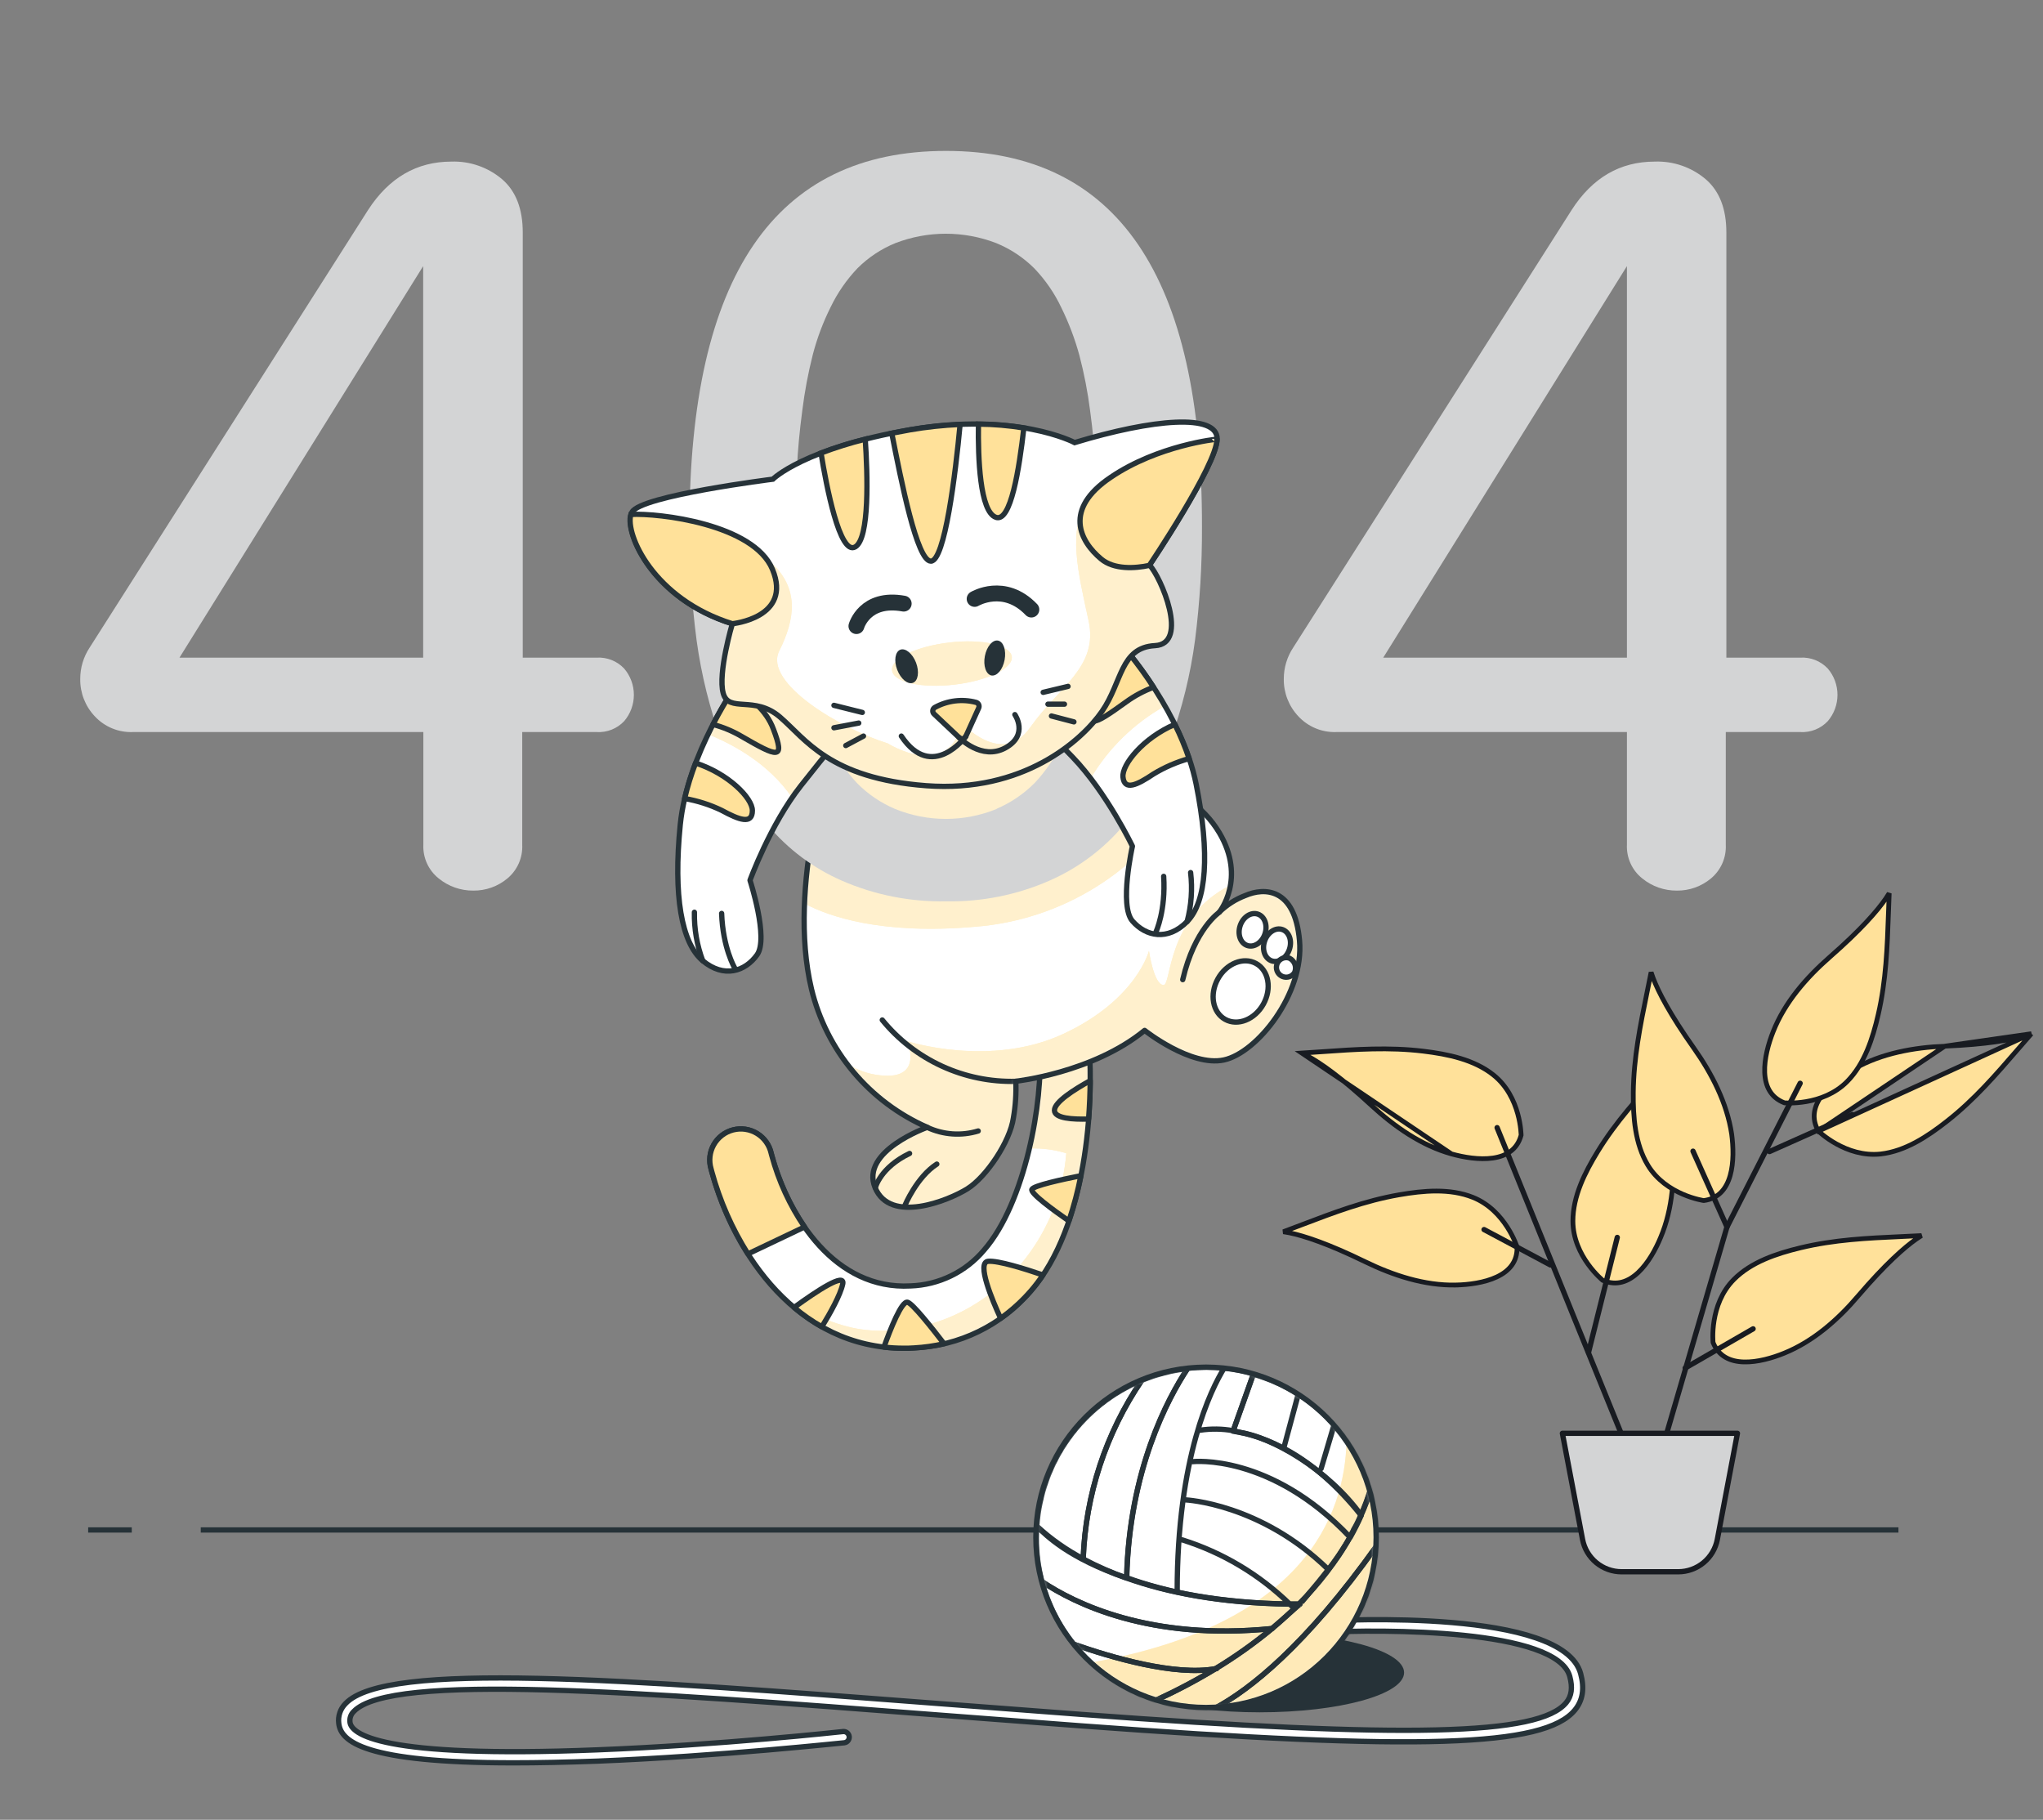 <svg width="430" height="383" viewBox="0 0 430 383" fill="none" xmlns="http://www.w3.org/2000/svg">
<rect x="0" y="0" width="430" height="383" fill="#808080" stroke="none"/>
<path d="M27.736 322.001H18.556" stroke="#263238" stroke-width="1.113" stroke-miterlimit="10"/>
<path d="M399.576 322.001H42.256" stroke="#263238" stroke-width="1.113" stroke-miterlimit="10"/>
<path d="M265.135 360.381C281.919 360.381 295.525 356.638 295.525 352.021C295.525 347.404 281.919 343.661 265.135 343.661C248.351 343.661 234.745 347.404 234.745 352.021C234.745 356.638 248.351 360.381 265.135 360.381Z" fill="#263238"/>
<path d="M108.065 371.012C76.435 371.012 71.765 366.442 71.305 362.752C71.201 361.983 71.277 361.201 71.526 360.467C71.776 359.733 72.194 359.067 72.745 358.522C81.265 349.582 130.365 353.362 198.305 358.592C207.785 359.322 217.585 360.072 227.635 360.822C296.285 365.922 323.925 365.262 329.635 358.362C330.795 356.952 331.035 355.192 330.395 352.812C327.675 342.862 291.315 342.812 277.545 343.592C277.23 343.608 276.921 343.5 276.686 343.29C276.45 343.081 276.306 342.787 276.285 342.472C276.276 342.316 276.297 342.16 276.349 342.012C276.4 341.865 276.48 341.729 276.584 341.613C276.689 341.497 276.815 341.402 276.956 341.335C277.097 341.268 277.249 341.229 277.405 341.222C282.675 340.912 328.975 338.582 332.685 352.222C333.535 355.362 333.145 357.872 331.465 359.912C325.055 367.692 298.815 368.522 227.465 363.222C217.405 362.472 207.605 361.722 198.125 360.992C133.365 355.992 82.205 352.062 74.465 360.192C74.159 360.482 73.927 360.841 73.788 361.24C73.649 361.638 73.607 362.064 73.665 362.482C73.955 364.842 79.665 370.122 125.665 368.282C151.395 367.282 177.245 364.452 177.505 364.422C177.806 364.41 178.101 364.512 178.329 364.709C178.558 364.905 178.703 365.181 178.736 365.48C178.769 365.78 178.687 366.081 178.507 366.322C178.327 366.564 178.062 366.728 177.765 366.782C177.505 366.782 151.575 369.622 125.765 370.652C119.125 370.892 113.245 371.012 108.065 371.012Z" fill="white" stroke="#263238" stroke-width="1.113" stroke-miterlimit="10"/>
<path d="M253.835 359.361C273.613 359.361 289.645 343.329 289.645 323.551C289.645 303.774 273.613 287.741 253.835 287.741C234.058 287.741 218.025 303.774 218.025 323.551C218.025 343.329 234.058 359.361 253.835 359.361Z" fill="white"/>
<mask id="mask0_9048_114811" style="mask-type:luminance" maskUnits="userSpaceOnUse" x="218" y="287" width="72" height="73">
<path d="M253.835 359.361C273.613 359.361 289.645 343.329 289.645 323.551C289.645 303.774 273.613 287.741 253.835 287.741C234.058 287.741 218.025 303.774 218.025 323.551C218.025 343.329 234.058 359.361 253.835 359.361Z" fill="white"/>
</mask>
<g mask="url(#mask0_9048_114811)">
<path d="M253.835 359.361C260.352 359.366 266.746 357.591 272.328 354.229C277.911 350.867 282.47 346.044 285.513 340.282C288.557 334.52 289.97 328.036 289.6 321.53C289.231 315.023 287.092 308.742 283.415 303.361C283.025 318.961 274.415 341.991 229.635 349.911C236.227 355.991 244.867 359.365 253.835 359.361Z" fill="#FFE19A"/>
<path opacity="0.3" d="M253.835 359.361C260.352 359.366 266.746 357.591 272.328 354.229C277.911 350.867 282.47 346.044 285.513 340.282C288.557 334.52 289.97 328.036 289.6 321.53C289.231 315.023 287.092 308.742 283.415 303.361C283.025 318.961 274.415 341.991 229.635 349.911C236.227 355.991 244.867 359.365 253.835 359.361Z" fill="white"/>
<path d="M271.455 337.591C265.069 331.379 257.315 326.751 248.815 324.081M271.455 337.591H273.355C277.57 333.413 281.2 328.683 284.145 323.531C267.375 305.811 251.065 307.621 251.065 307.621C251.065 307.621 267.425 305.811 284.195 323.551C285.115 321.901 285.885 320.351 286.515 318.921C279.535 309.141 267.515 302.471 261.065 301.471L259.565 301.111M271.455 337.591C256.725 337.381 245.525 335.101 237.155 332.051C237.695 309.431 245.765 294.361 249.985 287.981C251.33 287.825 252.682 287.745 254.035 287.741C255.265 287.741 256.465 287.811 257.665 287.921M259.565 301.111C257.254 300.691 254.888 300.657 252.565 301.011M259.565 301.111L263.835 289.111C261.817 288.534 259.753 288.136 257.665 287.921M257.665 287.921C254.895 292.391 247.765 306.671 247.765 335.001M279.545 330.301C265.285 316.401 249.545 315.671 249.545 315.671" stroke="#263238" stroke-width="1.113" stroke-linecap="round" stroke-linejoin="round"/>
<path d="M237.115 332.111C237.655 309.491 245.725 294.421 249.945 288.041C246.643 288.411 243.409 289.239 240.335 290.501C232.756 301.62 228.475 314.654 227.985 328.101C230.922 329.669 233.974 331.009 237.115 332.111Z" stroke="#263238" stroke-width="1.113" stroke-linecap="round" stroke-linejoin="round"/>
<path d="M240.335 290.472C234.151 293.021 228.803 297.249 224.894 302.677C220.985 308.105 218.672 314.518 218.215 321.192C221.159 323.899 224.444 326.212 227.985 328.072C228.475 314.625 232.756 301.59 240.335 290.472Z" stroke="#263238" stroke-width="1.113" stroke-linecap="round" stroke-linejoin="round"/>
<path d="M286.465 318.922C287.245 317.2 287.913 315.429 288.465 313.622C286.97 308.521 284.365 303.815 280.835 299.842L278.065 309.082L280.785 299.842C278.577 297.364 276.036 295.203 273.235 293.422L270.185 304.832L273.255 293.472C270.327 291.599 267.14 290.167 263.795 289.222L259.525 301.222C266.065 302.162 276.175 306.012 286.465 318.922Z" stroke="#263238" stroke-width="1.113" stroke-linecap="round" stroke-linejoin="round"/>
<path d="M255.815 351.201C259.981 348.681 263.955 345.857 267.705 342.751C269.755 341.031 273.515 337.621 273.635 337.621C273.515 337.621 280.695 329.521 283.075 325.291C283.075 325.351 284.135 323.611 284.075 323.551C284.015 323.491 284.935 322.041 284.875 321.981C285.458 321.001 285.966 319.978 286.395 318.921C287.174 317.199 287.842 315.429 288.395 313.621C289.35 316.889 289.835 320.276 289.835 323.681C289.835 324.241 289.835 324.721 289.835 325.241C274.715 346.471 263.065 355.571 255.735 359.561C255.145 359.561 254.545 359.561 253.935 359.561C250.268 359.562 246.623 359.002 243.125 357.901C247.481 355.914 251.718 353.677 255.815 351.201ZM255.815 351.201H256.075" stroke="#263238" stroke-width="1.113" stroke-linecap="round" stroke-linejoin="round"/>
<path d="M289.835 325.241C274.715 346.471 263.065 355.571 255.795 359.471C264.71 359.022 273.138 355.266 279.432 348.937C285.727 342.607 289.436 334.159 289.835 325.241Z" stroke="#263238" stroke-width="1.113" stroke-linecap="round" stroke-linejoin="round"/>
<path d="M225.955 346.041C230.392 351.619 236.391 355.748 243.185 357.901C247.541 355.914 251.778 353.677 255.875 351.201C247.335 352.781 233.975 348.861 225.955 346.041Z" stroke="#263238" stroke-width="1.113" stroke-linecap="round" stroke-linejoin="round"/>
<path d="M255.876 351.201C260.042 348.682 264.016 345.857 267.766 342.751C241.976 345.391 226.066 337.401 219.306 332.861C220.581 337.669 222.846 342.158 225.956 346.041C233.976 348.861 247.336 352.781 255.876 351.201Z" stroke="#263238" stroke-width="1.113" stroke-linecap="round" stroke-linejoin="round"/>
<path d="M271.455 337.611H273.355C271.665 339.311 269.815 341.031 267.765 342.751C241.975 345.391 226.065 337.401 219.305 332.881C218.516 329.885 218.116 326.8 218.115 323.701C218.115 322.871 218.155 322.061 218.215 321.241C220.395 323.291 224.825 327.871 237.115 332.131C245.525 335.121 256.725 337.401 271.455 337.611ZM271.455 337.611C271.595 337.741 271.735 337.871 271.865 338.011" stroke="#263238" stroke-width="1.113" stroke-linecap="round" stroke-linejoin="round"/>
</g>
<path d="M253.835 359.361C273.613 359.361 289.645 343.329 289.645 323.551C289.645 303.774 273.613 287.741 253.835 287.741C234.058 287.741 218.025 303.774 218.025 323.551C218.025 343.329 234.058 359.361 253.835 359.361Z" stroke="#263238" stroke-width="1.113" stroke-linecap="round" stroke-linejoin="round"/>
<path d="M271.416 259.466C270.932 259.366 270.499 259.291 270.111 259.235C271.435 258.743 272.745 258.244 274.047 257.748C280.743 255.199 287.251 252.722 294.471 251.463C299.613 250.575 305.16 250.061 310.02 252.005C313.459 253.382 315.784 255.993 317.257 258.288C317.992 259.433 318.509 260.491 318.842 261.262C319.009 261.647 319.129 261.96 319.207 262.174C319.245 262.281 319.274 262.364 319.292 262.419C319.294 262.426 319.297 262.432 319.298 262.438C319.347 264.033 318.914 265.297 318.174 266.31C317.417 267.345 316.319 268.146 315.018 268.755C312.409 269.979 309.083 270.391 306.425 270.451L306.436 270.951L306.425 270.451C299.837 270.598 293.219 268.414 287.394 265.581C279.418 261.691 274.429 260.09 271.416 259.466Z" fill="#FFE19A" stroke="#181B21"/>
<path d="M273.998 221.634C274.354 221.8 274.748 221.998 275.183 222.234C277.889 223.703 282.203 226.677 288.715 232.704C293.477 237.097 299.188 241.099 305.51 242.859L273.998 221.634ZM273.998 221.634C275.423 221.545 276.835 221.446 278.238 221.347C285.387 220.844 292.324 220.356 299.596 221.237C304.786 221.866 310.282 223.006 314.344 226.251L314.344 226.252C317.232 228.558 318.69 231.728 319.424 234.352C319.791 235.661 319.974 236.824 320.065 237.659C320.111 238.076 320.133 238.41 320.145 238.638C320.15 238.752 320.153 238.84 320.155 238.898C320.155 238.905 320.155 238.912 320.155 238.919C319.738 240.46 318.956 241.545 317.953 242.3C316.929 243.072 315.647 243.519 314.226 243.726C311.375 244.141 308.074 243.572 305.51 242.859L273.998 221.634Z" fill="#FFE19A" stroke="#181B21"/>
<path d="M336.282 242.342L336.282 242.342C340.109 236.09 344.805 230.958 349.647 225.666C350.593 224.632 351.545 223.592 352.497 222.536C352.406 222.916 352.316 223.345 352.231 223.831C351.699 226.862 351.345 232.09 352.017 240.939L352.017 240.939C352.514 247.399 352.092 254.359 349.525 260.426L349.524 260.43C348.51 262.883 346.913 265.825 344.814 267.802C343.769 268.787 342.618 269.514 341.371 269.837C340.15 270.154 338.806 270.092 337.329 269.46C337.325 269.456 337.32 269.452 337.315 269.448C337.27 269.411 337.204 269.354 337.119 269.278C336.948 269.126 336.701 268.9 336.405 268.603C335.811 268.009 335.018 267.138 334.224 266.033C332.634 263.818 331.065 260.693 331.056 256.99C331.056 251.789 333.558 246.782 336.282 242.342Z" fill="#FFE19A" stroke="#181B21"/>
<path d="M364.921 269.293L364.921 269.293C368.575 265.609 373.903 263.834 378.963 262.617L378.963 262.617C386.08 260.901 393.022 260.583 400.174 260.255C401.583 260.191 403 260.126 404.428 260.05C404.096 260.254 403.73 260.494 403.328 260.777C400.812 262.546 396.872 265.997 391.096 272.735L391.095 272.737C386.883 277.704 381.675 282.289 375.567 284.778L375.566 284.778C373.117 285.782 369.911 286.728 367.029 286.643C365.594 286.601 364.265 286.304 363.153 285.655C362.065 285.02 361.157 284.033 360.557 282.551C360.556 282.545 360.556 282.539 360.555 282.533C360.55 282.475 360.543 282.388 360.536 282.274C360.522 282.046 360.508 281.712 360.507 281.292C360.505 280.453 360.558 279.276 360.777 277.933C361.215 275.242 362.31 271.922 364.921 269.293Z" fill="#FFE19A" stroke="#181B21"/>
<path d="M346.814 245.203L346.814 245.202C344.131 240.751 343.716 235.156 343.766 229.945C343.841 222.632 345.236 215.818 346.672 208.8C346.955 207.419 347.239 206.031 347.515 204.629C347.632 205.002 347.775 205.416 347.951 205.875C349.051 208.749 351.433 213.414 356.557 220.659C360.292 225.954 363.486 232.139 364.47 238.671C364.822 241.31 364.941 244.657 364.15 247.429C363.755 248.811 363.141 250.024 362.241 250.938C361.36 251.833 360.182 252.465 358.601 252.675C358.595 252.675 358.588 252.674 358.581 252.672C358.524 252.663 358.438 252.649 358.325 252.627C358.101 252.585 357.773 252.518 357.366 252.416C356.551 252.212 355.423 251.873 354.174 251.333C351.671 250.25 348.721 248.376 346.814 245.203Z" fill="#FFE19A" stroke="#181B21"/>
<path d="M427.557 217.561C427.19 217.696 426.774 217.835 426.302 217.976C423.355 218.855 418.205 219.814 409.336 220.18L427.557 217.561ZM427.557 217.561C426.604 218.647 425.666 219.732 424.734 220.811C420.062 226.219 415.523 231.472 409.786 235.977L410.095 236.37L409.786 235.977C405.694 239.191 401.01 242.28 395.85 242.873C392.17 243.278 388.884 242.075 386.498 240.748C385.308 240.087 384.35 239.399 383.691 238.878C383.362 238.617 383.108 238.399 382.938 238.247C382.853 238.171 382.788 238.111 382.746 238.071C382.741 238.067 382.736 238.062 382.732 238.058M427.557 217.561L382.732 238.058M382.732 238.058C381.935 236.677 381.717 235.359 381.889 234.117C382.065 232.848 382.652 231.624 383.507 230.474C385.223 228.164 387.954 226.233 390.269 224.937L390.269 224.937L390.273 224.935C396.005 221.67 402.865 220.448 409.336 220.18L382.732 238.058Z" fill="#FFE19A" stroke="#181B21"/>
<path d="M396.911 189.111C397.19 188.707 397.426 188.338 397.627 188.004C397.568 189.403 397.519 190.793 397.471 192.174C397.219 199.36 396.975 206.336 395.328 213.488L395.328 213.489C394.161 218.568 392.444 223.906 388.79 227.609C386.189 230.244 382.882 231.373 380.195 231.839C378.855 232.072 377.679 232.137 376.839 232.145C376.42 232.149 376.085 232.138 375.857 232.126C375.743 232.12 375.656 232.114 375.598 232.11C375.591 232.109 375.585 232.109 375.579 232.109C374.09 231.531 373.093 230.639 372.447 229.562C371.788 228.461 371.477 227.138 371.421 225.702C371.309 222.821 372.225 219.595 373.21 217.115L373.211 217.114C375.62 210.988 380.204 205.731 385.075 201.467C391.758 195.621 395.168 191.645 396.911 189.111Z" fill="#FFE19A" stroke="#181B21"/>
<path d="M345.895 313.21L331.595 278.02L315.105 237.33" stroke="#181B21" stroke-width="1.113" stroke-linecap="round" stroke-linejoin="round"/>
<path d="M349.195 307.16L363.485 258.23L378.885 227.99" stroke="#181B21" stroke-width="1.113" stroke-linecap="round" stroke-linejoin="round"/>
<path d="M354.686 287.921L368.986 279.671" stroke="#181B21" stroke-width="1.113" stroke-linecap="round" stroke-linejoin="round"/>
<path d="M363.486 258.23L356.336 242.28" stroke="#181B21" stroke-width="1.113" stroke-linecap="round" stroke-linejoin="round"/>
<path d="M372.436 242.36L389.876 234.58" stroke="#181B21" stroke-width="1.113" stroke-linecap="round" stroke-linejoin="round"/>
<path d="M334.346 284.621L340.396 260.431" stroke="#181B21" stroke-width="1.113" stroke-linecap="round" stroke-linejoin="round"/>
<path d="M326.325 266.23L312.355 258.78" stroke="#181B21" stroke-width="1.113" stroke-linecap="round" stroke-linejoin="round"/>
<path d="M353.226 330.8H341.306C339.357 330.799 337.47 330.119 335.969 328.876C334.469 327.632 333.449 325.905 333.086 323.99L328.846 301.66H365.686L361.456 323.99C361.09 325.905 360.069 327.633 358.566 328.876C357.064 330.119 355.176 330.8 353.226 330.8Z" fill="#D3D4D5" stroke="#181B21" stroke-width="1.113" stroke-linecap="round" stroke-linejoin="round"/>
<path d="M190.215 283.75C167.955 283.75 154.575 264 149.825 246.63L149.665 246.02C149.412 245.178 149.332 244.294 149.428 243.419C149.525 242.545 149.797 241.7 150.228 240.933C150.659 240.166 151.24 239.495 151.937 238.958C152.634 238.421 153.431 238.03 154.283 237.809C155.134 237.588 156.021 237.54 156.891 237.67C157.76 237.799 158.595 238.102 159.345 238.562C160.095 239.021 160.745 239.627 161.255 240.344C161.765 241.06 162.126 241.872 162.315 242.73L162.435 243.18C166.045 256.4 175.875 271.51 191.645 270.64C194.611 270.538 197.521 269.812 200.188 268.512C202.855 267.211 205.219 265.364 207.125 263.09C215.775 253.17 219.645 231.6 218.785 220.72C218.704 220.022 218.764 219.315 218.962 218.64C219.16 217.966 219.492 217.338 219.939 216.795C220.385 216.252 220.936 215.804 221.559 215.479C222.182 215.154 222.864 214.957 223.565 214.901C224.266 214.845 224.97 214.931 225.637 215.154C226.304 215.377 226.919 215.732 227.445 216.197C227.972 216.663 228.399 217.23 228.701 217.865C229.004 218.499 229.175 219.188 229.205 219.89C230.205 232 228.885 258.03 216.975 271.68C213.927 275.27 210.168 278.189 205.936 280.254C201.704 282.319 197.09 283.486 192.385 283.68C191.655 283.73 190.925 283.75 190.215 283.75Z" fill="white"/>
<mask id="mask1_9048_114811" style="mask-type:luminance" maskUnits="userSpaceOnUse" x="149" y="214" width="81" height="70">
<path d="M190.215 283.75C167.955 283.75 154.575 264 149.825 246.63L149.665 246.02C149.412 245.178 149.332 244.294 149.428 243.419C149.525 242.545 149.797 241.7 150.228 240.933C150.659 240.166 151.24 239.495 151.937 238.958C152.634 238.421 153.431 238.03 154.283 237.809C155.134 237.588 156.021 237.54 156.891 237.67C157.76 237.799 158.595 238.102 159.345 238.562C160.095 239.021 160.745 239.627 161.255 240.344C161.765 241.06 162.126 241.872 162.315 242.73L162.435 243.18C166.045 256.4 175.875 271.51 191.645 270.64C194.611 270.538 197.521 269.812 200.188 268.512C202.855 267.211 205.219 265.364 207.125 263.09C215.775 253.17 219.645 231.6 218.785 220.72C218.704 220.022 218.764 219.315 218.962 218.64C219.16 217.966 219.492 217.338 219.939 216.795C220.385 216.252 220.936 215.804 221.559 215.479C222.182 215.154 222.864 214.957 223.565 214.901C224.266 214.845 224.97 214.931 225.637 215.154C226.304 215.377 226.919 215.732 227.445 216.197C227.972 216.663 228.399 217.23 228.701 217.865C229.004 218.499 229.175 219.188 229.205 219.89C230.205 232 228.885 258.03 216.975 271.68C213.927 275.27 210.168 278.189 205.936 280.254C201.704 282.319 197.09 283.486 192.385 283.68C191.655 283.73 190.925 283.75 190.215 283.75Z" fill="white"/>
</mask>
<g mask="url(#mask1_9048_114811)">
<path d="M223.575 215.09C222.194 215.203 220.913 215.859 220.015 216.914C219.117 217.97 218.674 219.339 218.785 220.72C219.205 226.03 218.495 233.88 216.655 241.72C219.283 241.609 221.911 241.948 224.425 242.72C223.83 250.244 221.188 257.461 216.785 263.59C207.075 277.08 192.515 281.39 181.185 279.77C176.115 279.05 170.305 276.39 165.415 273.66C172.05 280.131 180.947 283.758 190.215 283.77C190.925 283.77 191.655 283.77 192.385 283.71C197.09 283.516 201.704 282.349 205.936 280.284C210.168 278.219 213.927 275.3 216.975 271.71C228.885 258.06 230.165 232.03 229.205 219.92C229.156 219.232 228.971 218.561 228.66 217.945C228.35 217.329 227.921 216.781 227.397 216.331C226.874 215.882 226.266 215.541 225.61 215.328C224.954 215.115 224.263 215.034 223.575 215.09Z" fill="#FFE19A"/>
<path opacity="0.5" d="M223.575 215.09C222.194 215.203 220.913 215.859 220.015 216.914C219.117 217.97 218.674 219.339 218.785 220.72C219.205 226.03 218.495 233.88 216.655 241.72C219.283 241.609 221.911 241.948 224.425 242.72C223.83 250.244 221.188 257.461 216.785 263.59C207.075 277.08 192.515 281.39 181.185 279.77C176.115 279.05 170.305 276.39 165.415 273.66C172.05 280.131 180.947 283.758 190.215 283.77C190.925 283.77 191.655 283.77 192.385 283.71C197.09 283.516 201.704 282.349 205.936 280.284C210.168 278.219 213.927 275.3 216.975 271.71C228.885 258.06 230.165 232.03 229.205 219.92C229.156 219.232 228.971 218.561 228.66 217.945C228.35 217.329 227.921 216.781 227.397 216.331C226.874 215.882 226.266 215.541 225.61 215.328C224.954 215.115 224.263 215.034 223.575 215.09Z" fill="white"/>
</g>
<path d="M190.215 283.75C167.955 283.75 154.575 264 149.825 246.63L149.665 246.02C149.412 245.178 149.332 244.294 149.428 243.419C149.525 242.545 149.797 241.7 150.228 240.933C150.659 240.166 151.24 239.495 151.937 238.958C152.634 238.421 153.431 238.03 154.283 237.809C155.134 237.588 156.021 237.54 156.891 237.67C157.76 237.799 158.595 238.102 159.345 238.562C160.095 239.021 160.745 239.627 161.255 240.344C161.765 241.06 162.126 241.872 162.315 242.73L162.435 243.18C166.045 256.4 175.875 271.51 191.645 270.64C194.611 270.538 197.521 269.812 200.188 268.512C202.855 267.211 205.219 265.364 207.125 263.09C215.775 253.17 219.645 231.6 218.785 220.72C218.704 220.022 218.764 219.315 218.962 218.64C219.16 217.966 219.492 217.338 219.939 216.795C220.385 216.252 220.936 215.804 221.559 215.479C222.182 215.154 222.864 214.957 223.565 214.901C224.266 214.845 224.97 214.931 225.637 215.154C226.304 215.377 226.919 215.732 227.445 216.197C227.972 216.663 228.399 217.23 228.701 217.865C229.004 218.499 229.175 219.188 229.205 219.89C230.205 232 228.885 258.03 216.975 271.68C213.927 275.27 210.168 278.189 205.936 280.254C201.704 282.319 197.09 283.486 192.385 283.68C191.655 283.73 190.925 283.75 190.215 283.75Z" stroke="#263238" stroke-width="1.113" stroke-linecap="round" stroke-linejoin="round"/>
<path d="M177.376 270.221C177.906 267.771 172.046 271.601 167.136 275.171C168.952 276.706 170.907 278.068 172.976 279.241C174.726 276.391 176.866 272.581 177.376 270.221Z" fill="#FFE19A" stroke="#263238" stroke-width="1.113" stroke-linecap="round" stroke-linejoin="round"/>
<path d="M190.216 283.751C190.926 283.751 191.656 283.751 192.386 283.691C194.51 283.572 196.621 283.274 198.696 282.801C195.936 279.201 192.136 274.441 191.046 274.081C189.796 273.661 187.386 279.791 186.046 283.511C187.43 283.672 188.822 283.753 190.216 283.751Z" fill="#FFE19A" stroke="#263238" stroke-width="1.113" stroke-linecap="round" stroke-linejoin="round"/>
<path d="M162.435 243.181L162.315 242.731C162.126 241.872 161.765 241.06 161.255 240.344C160.745 239.627 160.095 239.021 159.345 238.562C158.595 238.103 157.76 237.799 156.891 237.67C156.021 237.54 155.134 237.588 154.283 237.809C153.431 238.031 152.634 238.421 151.937 238.958C151.24 239.495 150.659 240.167 150.228 240.933C149.797 241.7 149.525 242.545 149.428 243.42C149.332 244.294 149.412 245.178 149.665 246.021L149.825 246.631C151.493 252.731 154.054 258.55 157.425 263.901L169.335 258.231C166.212 253.634 163.88 248.547 162.435 243.181Z" fill="#FFE19A" stroke="#263238" stroke-width="1.113" stroke-linecap="round" stroke-linejoin="round"/>
<path d="M216.976 271.68C217.891 270.621 218.74 269.505 219.516 268.34C215.736 267.05 210.076 265.27 207.976 265.46C205.486 265.69 208.866 273.69 210.606 277.46C212.948 275.79 215.086 273.85 216.976 271.68Z" fill="#FFE19A" stroke="#263238" stroke-width="1.113" stroke-linecap="round" stroke-linejoin="round"/>
<path d="M217.186 250.31C216.786 251.11 221.676 254.67 224.976 256.96C226.023 253.845 226.865 250.665 227.496 247.44C223.496 248.24 217.576 249.53 217.186 250.31Z" fill="#FFE19A" stroke="#263238" stroke-width="1.113" stroke-linecap="round" stroke-linejoin="round"/>
<path d="M229.116 235.521C229.336 232.671 229.446 229.951 229.456 227.451C226.016 229.341 221.936 231.961 221.936 233.681C221.936 235.401 225.756 235.611 229.116 235.521Z" fill="#FFE19A" stroke="#263238" stroke-width="1.113" stroke-linecap="round" stroke-linejoin="round"/>
<path d="M175.276 158.151C175.276 158.151 165.566 186.271 170.796 208.151C172.345 214.554 175.352 220.512 179.583 225.561C183.813 230.611 189.153 234.615 195.186 237.261C195.186 237.261 180.996 242.261 184.186 249.951C187.376 257.641 199.606 252.691 203.596 250.201C207.586 247.711 212.596 240.251 213.296 235.271C213.741 232.727 213.908 230.141 213.796 227.561C213.796 227.561 229.966 225.821 240.916 216.861C240.916 216.861 250.626 224.571 257.596 223.081C264.566 221.591 274.516 209.141 273.516 197.951C272.516 186.761 266.066 186.771 262.126 188.471C260.081 189.244 258.215 190.429 256.646 191.951C256.646 191.951 262.366 184.951 256.646 175.281C254.958 172.444 252.646 170.029 249.886 168.219C247.126 166.408 243.99 165.25 240.716 164.831C240.716 164.831 237.716 148.901 228.776 142.931C219.836 136.961 187.966 130.781 175.276 158.151Z" fill="white"/>
<mask id="mask2_9048_114811" style="mask-type:luminance" maskUnits="userSpaceOnUse" x="169" y="137" width="105" height="118">
<path d="M175.276 158.151C175.276 158.151 165.566 186.271 170.796 208.151C172.345 214.554 175.352 220.512 179.583 225.561C183.813 230.611 189.153 234.615 195.186 237.261C195.186 237.261 180.996 242.261 184.186 249.951C187.376 257.641 199.606 252.691 203.596 250.201C207.586 247.711 212.596 240.251 213.296 235.271C213.741 232.727 213.908 230.141 213.796 227.561C213.796 227.561 229.966 225.821 240.916 216.861C240.916 216.861 250.626 224.571 257.596 223.081C264.566 221.591 274.516 209.141 273.516 197.951C272.516 186.761 266.066 186.771 262.126 188.471C260.081 189.244 258.215 190.429 256.646 191.951C256.646 191.951 262.366 184.951 256.646 175.281C254.958 172.444 252.646 170.029 249.886 168.219C247.126 166.408 243.99 165.25 240.716 164.831C240.716 164.831 237.716 148.901 228.776 142.931C219.836 136.961 187.966 130.781 175.276 158.151Z" fill="white"/>
</mask>
<g mask="url(#mask2_9048_114811)">
<path d="M249.206 167.821C244.589 175.521 238.201 182.008 230.573 186.743C222.944 191.477 214.295 194.322 205.346 195.041C185.546 196.781 174.446 192.881 169.346 190.171C169.965 179.291 171.981 168.536 175.346 158.171C188.036 130.801 219.886 137.021 228.846 142.991C237.806 148.961 240.786 164.891 240.786 164.891C243.767 165.265 246.636 166.263 249.206 167.821ZM262.126 188.471C260.08 189.244 258.215 190.428 256.646 191.951C257.857 190.281 258.655 188.348 258.976 186.311C245.526 193.011 246.576 207.311 244.906 207.311C242.846 207.311 241.826 200.121 241.826 200.121C241.826 200.121 239.256 210.391 223.826 217.591C208.396 224.791 190.946 219.131 190.946 219.131C190.946 219.131 194.546 227.351 185.296 226.321C182.7 226.072 180.211 225.163 178.066 223.681C182.501 229.594 188.393 234.259 195.166 237.221C195.166 237.221 180.976 242.221 184.166 249.911C187.356 257.601 199.596 252.651 203.576 250.161C207.556 247.671 212.576 240.211 213.276 235.231C213.721 232.686 213.888 230.101 213.776 227.521C213.776 227.521 229.946 225.781 240.896 216.821C240.896 216.821 250.606 224.531 257.576 223.041C264.546 221.551 274.496 209.101 273.496 197.911C272.496 186.721 266.066 186.771 262.126 188.471Z" fill="#FFE19A"/>
<path opacity="0.5" d="M249.206 167.821C244.589 175.521 238.201 182.008 230.573 186.743C222.944 191.477 214.295 194.322 205.346 195.041C185.546 196.781 174.446 192.881 169.346 190.171C169.965 179.291 171.981 168.536 175.346 158.171C188.036 130.801 219.886 137.021 228.846 142.991C237.806 148.961 240.786 164.891 240.786 164.891C243.767 165.265 246.636 166.263 249.206 167.821ZM262.126 188.471C260.08 189.244 258.215 190.428 256.646 191.951C257.857 190.281 258.655 188.348 258.976 186.311C245.526 193.011 246.576 207.311 244.906 207.311C242.846 207.311 241.826 200.121 241.826 200.121C241.826 200.121 239.256 210.391 223.826 217.591C208.396 224.791 190.946 219.131 190.946 219.131C190.946 219.131 194.546 227.351 185.296 226.321C182.7 226.072 180.211 225.163 178.066 223.681C182.501 229.594 188.393 234.259 195.166 237.221C195.166 237.221 180.976 242.221 184.166 249.911C187.356 257.601 199.596 252.651 203.576 250.161C207.556 247.671 212.576 240.211 213.276 235.231C213.721 232.686 213.888 230.101 213.776 227.521C213.776 227.521 229.946 225.781 240.896 216.821C240.896 216.821 250.606 224.531 257.576 223.041C264.546 221.551 274.496 209.101 273.496 197.911C272.496 186.721 266.066 186.771 262.126 188.471Z" fill="white"/>
<path d="M213.845 227.581C208.479 227.724 203.15 226.634 198.27 224.396C193.39 222.158 189.089 218.831 185.695 214.671" stroke="#263238" stroke-width="1.113" stroke-linecap="round" stroke-linejoin="round"/>
</g>
<path d="M175.276 158.151C175.276 158.151 165.566 186.271 170.796 208.151C172.345 214.554 175.352 220.512 179.583 225.561C183.813 230.611 189.153 234.615 195.186 237.261C195.186 237.261 180.996 242.261 184.186 249.951C187.376 257.641 199.606 252.691 203.596 250.201C207.586 247.711 212.596 240.251 213.296 235.271C213.741 232.727 213.908 230.141 213.796 227.561C213.796 227.561 229.966 225.821 240.916 216.861C240.916 216.861 250.626 224.571 257.596 223.081C264.566 221.591 274.516 209.141 273.516 197.951C272.516 186.761 266.066 186.771 262.126 188.471C260.081 189.244 258.215 190.429 256.646 191.951C256.646 191.951 262.366 184.951 256.646 175.281C254.958 172.444 252.646 170.029 249.886 168.219C247.126 166.408 243.99 165.25 240.716 164.831C240.716 164.831 237.716 148.901 228.776 142.931C219.836 136.961 187.966 130.781 175.276 158.151Z" stroke="#263238" stroke-width="1.113" stroke-linecap="round" stroke-linejoin="round"/>
<path d="M256.646 191.991C256.646 191.991 251.426 195.481 248.936 206.181" stroke="#263238" stroke-width="1.113" stroke-linecap="round" stroke-linejoin="round"/>
<path d="M266.236 196.571C265.626 198.391 263.956 199.481 262.516 198.991C261.076 198.501 260.416 196.631 261.026 194.811C261.636 192.991 263.306 191.901 264.746 192.391C266.186 192.881 266.856 194.751 266.236 196.571Z" fill="white" stroke="#263238" stroke-width="1.113" stroke-linecap="round" stroke-linejoin="round"/>
<path d="M271.386 199.811C270.776 201.631 269.106 202.721 267.666 202.231C266.226 201.741 265.556 199.871 266.176 198.051C266.796 196.231 268.456 195.141 269.896 195.631C271.336 196.121 272.006 197.991 271.386 199.811Z" fill="white" stroke="#263238" stroke-width="1.113" stroke-linecap="round" stroke-linejoin="round"/>
<path d="M272.485 204.661C272.286 204.996 271.995 205.267 271.648 205.443C271.3 205.62 270.91 205.694 270.522 205.657C270.134 205.62 269.764 205.474 269.456 205.235C269.147 204.997 268.913 204.676 268.78 204.309C268.647 203.943 268.621 203.546 268.704 203.166C268.787 202.785 268.977 202.436 269.251 202.158C269.524 201.881 269.871 201.687 270.251 201.599C270.631 201.511 271.028 201.533 271.395 201.661C271.927 201.927 272.336 202.386 272.538 202.944C272.741 203.502 272.722 204.117 272.485 204.661Z" fill="white" stroke="#263238" stroke-width="1.113" stroke-linecap="round" stroke-linejoin="round"/>
<path d="M265.916 211.321C264.116 214.571 260.516 216.011 257.866 214.541C255.216 213.071 254.536 209.261 256.336 206.011C258.136 202.761 261.736 201.321 264.386 202.791C267.036 204.261 267.716 208.071 265.916 211.321Z" fill="white" stroke="#263238" stroke-width="1.113" stroke-linecap="round" stroke-linejoin="round"/>
<path d="M195.186 237.28C198.538 238.841 202.348 239.108 205.886 238.03" stroke="#263238" stroke-width="1.113" stroke-linecap="round" stroke-linejoin="round"/>
<path d="M184.235 249.971C184.235 249.971 185.235 245.741 191.445 242.761" stroke="#263238" stroke-width="1.113" stroke-linecap="round" stroke-linejoin="round"/>
<path d="M190.456 253.711C190.456 253.711 192.946 247.711 197.176 245.001" stroke="#263238" stroke-width="1.113" stroke-linecap="round" stroke-linejoin="round"/>
<path d="M92.326 184.871C91.268 184.027 90.425 182.945 89.865 181.712C89.305 180.48 89.045 179.133 89.106 177.781V154.071H27.946C26.452 154.127 24.963 153.859 23.582 153.286C22.202 152.713 20.961 151.848 19.946 150.751C17.945 148.635 16.848 145.823 16.886 142.911C16.878 140.545 17.574 138.23 18.886 136.261L77.466 44.201C81.866 37.408 87.712 34.011 95.006 34.011C98.927 33.878 102.755 35.219 105.736 37.771C108.596 40.271 110.026 43.988 110.026 48.921V138.411H125.586C126.66 138.346 127.736 138.519 128.737 138.916C129.737 139.314 130.638 139.926 131.376 140.711C132.691 142.253 133.414 144.214 133.414 146.241C133.414 148.268 132.691 150.229 131.376 151.771C130.638 152.556 129.737 153.168 128.737 153.566C127.736 153.963 126.66 154.136 125.586 154.071H109.916V177.781C109.981 179.123 109.734 180.461 109.194 181.691C108.654 182.922 107.837 184.01 106.806 184.871C104.793 186.559 102.242 187.47 99.616 187.441C96.96 187.462 94.381 186.553 92.326 184.871ZM89.066 138.411V56.011L37.776 138.411H89.066Z" fill="#D3D4D5"/>
<path d="M177.196 185.351C171.201 182.735 165.893 178.768 161.686 173.761C157.46 168.47 154.16 162.503 151.926 156.111C149.394 149.206 147.613 142.048 146.616 134.761C145.575 126.827 145.074 118.832 145.116 110.831C145.116 58.117 163.116 31.761 199.116 31.761C235.116 31.761 253.072 58.117 252.986 110.831C253.021 118.794 252.537 126.751 251.536 134.651C250.571 141.939 248.807 149.099 246.276 156.001C244.042 162.393 240.742 168.36 236.516 173.651C232.303 178.665 226.997 182.647 221.006 185.291C214.117 188.336 206.646 189.838 199.116 189.691C191.582 189.842 184.104 188.361 177.196 185.351ZM209.756 170.221C212.768 168.936 215.502 167.078 217.806 164.751C220.138 162.267 222.056 159.424 223.486 156.331C225.063 153.054 226.338 149.639 227.296 146.131C228.304 142.308 229.039 138.418 229.496 134.491C230.036 130.157 230.396 126.187 230.576 122.581C230.756 118.974 230.842 115.057 230.836 110.831C230.836 106.397 230.749 102.304 230.576 98.551C230.402 94.797 230.026 90.771 229.446 86.471C228.948 82.546 228.196 78.658 227.196 74.831C226.249 71.357 224.974 67.982 223.386 64.751C221.945 61.706 220.024 58.914 217.696 56.481C215.406 54.2 212.687 52.395 209.696 51.171C202.858 48.531 195.283 48.531 188.446 51.171C185.477 52.381 182.778 54.169 180.506 56.431C178.195 58.853 176.278 61.624 174.826 64.641C173.224 67.843 171.963 71.205 171.066 74.671C170.089 78.521 169.355 82.429 168.866 86.371C168.286 90.731 167.909 94.791 167.736 98.551C167.562 102.311 167.472 106.404 167.466 110.831C167.466 115.051 167.556 118.984 167.736 122.631C167.916 126.277 168.272 130.277 168.806 134.631C169.267 138.557 170.002 142.447 171.006 146.271C171.95 149.778 173.212 153.192 174.776 156.471C176.19 159.545 178.091 162.371 180.406 164.841C182.692 167.153 185.41 168.994 188.406 170.261C195.25 173.047 202.912 173.047 209.756 170.261V170.221Z" fill="#D3D4D5"/>
<path d="M345.646 184.871C344.588 184.027 343.745 182.945 343.185 181.712C342.626 180.48 342.366 179.133 342.426 177.781V154.071H281.266C279.772 154.127 278.284 153.859 276.903 153.286C275.522 152.713 274.281 151.848 273.266 150.751C271.266 148.635 270.168 145.823 270.206 142.911C270.198 140.545 270.894 138.23 272.206 136.261L330.786 44.201C335.146 37.408 340.976 34.011 348.276 34.011C352.218 33.863 356.07 35.205 359.066 37.771C361.926 40.271 363.356 43.988 363.356 48.921V138.411H378.916C379.991 138.346 381.067 138.519 382.067 138.916C383.068 139.314 383.969 139.927 384.706 140.711C386.022 142.253 386.745 144.214 386.745 146.241C386.745 148.268 386.022 150.229 384.706 151.771C383.969 152.556 383.068 153.168 382.067 153.566C381.067 153.963 379.991 154.136 378.916 154.071H363.236V177.781C363.301 179.123 363.054 180.461 362.514 181.692C361.975 182.922 361.157 184.01 360.126 184.871C358.113 186.559 355.563 187.47 352.936 187.441C350.28 187.462 347.701 186.553 345.646 184.871ZM342.426 138.411V56.011L291.136 138.411H342.426Z" fill="#D3D4D5"/>
<path d="M155.116 143.97C155.116 143.97 144.666 158.65 143.176 173.58C141.686 188.51 143.426 198.46 147.906 202.2C152.386 205.94 156.856 204.44 159.346 200.95C161.836 197.46 157.856 185.27 157.856 185.27C157.856 185.27 162.086 173.58 168.556 165.37C175.026 157.16 176.266 155.91 176.266 155.91C176.266 155.91 165.066 143.22 155.116 143.97Z" fill="white"/>
<mask id="mask3_9048_114811" style="mask-type:luminance" maskUnits="userSpaceOnUse" x="142" y="143" width="35" height="62">
<path d="M155.116 143.97C155.116 143.97 144.666 158.65 143.176 173.58C141.686 188.51 143.426 198.46 147.906 202.2C152.386 205.94 156.856 204.44 159.346 200.95C161.836 197.46 157.856 185.27 157.856 185.27C157.856 185.27 162.086 173.58 168.556 165.37C175.026 157.16 176.266 155.91 176.266 155.91C176.266 155.91 165.066 143.22 155.116 143.97Z" fill="white"/>
</mask>
<g mask="url(#mask3_9048_114811)">
<path d="M155.116 143.97C152.836 147.34 150.814 150.876 149.066 154.55C154.066 156.55 161.816 160.65 166.736 167.91C167.336 167.04 167.956 166.18 168.596 165.37C175.066 157.16 176.306 155.91 176.306 155.91C176.306 155.91 165.066 143.22 155.116 143.97Z" fill="#FFE19A"/>
<path opacity="0.5" d="M155.116 143.97C152.836 147.34 150.814 150.876 149.066 154.55C154.066 156.55 161.816 160.65 166.736 167.91C167.336 167.04 167.956 166.18 168.596 165.37C175.066 157.16 176.306 155.91 176.306 155.91C176.306 155.91 165.066 143.22 155.116 143.97Z" fill="white"/>
</g>
<path d="M155.116 143.97C155.116 143.97 144.666 158.65 143.176 173.58C141.686 188.51 143.426 198.46 147.906 202.2C152.386 205.94 156.856 204.44 159.346 200.95C161.836 197.46 157.856 185.27 157.856 185.27C157.856 185.27 162.086 173.58 168.556 165.37C175.026 157.16 176.266 155.91 176.266 155.91C176.266 155.91 165.066 143.22 155.116 143.97Z" stroke="#263238" stroke-width="1.113" stroke-linecap="round" stroke-linejoin="round"/>
<path d="M147.905 202.201C146.683 198.939 146.09 195.474 146.155 191.991" stroke="#263238" stroke-width="1.113" stroke-linecap="round" stroke-linejoin="round"/>
<path d="M154.616 203.691C154.616 203.691 152.136 199.461 151.886 192.241" stroke="#263238" stroke-width="1.113" stroke-linecap="round" stroke-linejoin="round"/>
<path d="M158.356 170.591C158.356 167.971 153.356 162.851 146.406 160.591C145.471 163.027 144.7 165.522 144.096 168.061C146.796 168.523 149.418 169.361 151.886 170.551C155.616 172.581 158.356 173.581 158.356 170.591Z" fill="#FFE19A" stroke="#263238" stroke-width="1.113" stroke-linecap="round" stroke-linejoin="round"/>
<path d="M154.505 144.86C152.893 147.318 151.411 149.858 150.065 152.47C152.17 153.027 154.188 153.868 156.065 154.97C163.775 159.44 165.265 159.97 162.785 153.47C161.285 149.39 157.705 146.62 154.505 144.86Z" fill="#FFE19A" stroke="#263238" stroke-width="1.113" stroke-linecap="round" stroke-linejoin="round"/>
<path d="M236.966 136.721C236.966 136.721 248.806 150.301 251.756 165.021C254.706 179.741 253.956 189.811 249.856 193.961C245.756 198.111 241.166 197.071 238.346 193.841C235.526 190.611 238.346 178.101 238.346 178.101C238.346 178.101 232.986 166.871 225.746 159.331C218.506 151.791 217.136 150.681 217.136 150.681C217.136 150.681 226.986 136.951 236.966 136.721Z" fill="white"/>
<mask id="mask4_9048_114811" style="mask-type:luminance" maskUnits="userSpaceOnUse" x="217" y="136" width="37" height="61">
<path d="M236.966 136.721C236.966 136.721 248.806 150.301 251.756 165.021C254.706 179.741 253.956 189.811 249.856 193.961C245.756 198.111 241.166 197.071 238.346 193.841C235.526 190.611 238.346 178.101 238.346 178.101C238.346 178.101 232.986 166.871 225.746 159.331C218.506 151.791 217.136 150.681 217.136 150.681C217.136 150.681 226.986 136.951 236.966 136.721Z" fill="white"/>
</mask>
<g mask="url(#mask4_9048_114811)">
<path d="M236.966 136.721C226.966 136.951 217.086 150.721 217.086 150.721C217.086 150.721 218.446 151.841 225.696 159.371C227.052 160.799 228.327 162.301 229.516 163.871C233.3 157.479 238.706 152.201 245.186 148.571C242.801 144.386 240.051 140.42 236.966 136.721Z" fill="#FFE19A"/>
<path opacity="0.5" d="M236.966 136.721C226.966 136.951 217.086 150.721 217.086 150.721C217.086 150.721 218.446 151.841 225.696 159.371C227.052 160.799 228.327 162.301 229.516 163.871C233.3 157.479 238.706 152.201 245.186 148.571C242.801 144.386 240.051 140.42 236.966 136.721Z" fill="white"/>
</g>
<path d="M236.966 136.721C236.966 136.721 248.806 150.301 251.756 165.021C254.706 179.741 253.956 189.811 249.856 193.961C245.756 198.111 241.166 197.071 238.346 193.841C235.526 190.611 238.346 178.101 238.346 178.101C238.346 178.101 232.986 166.871 225.746 159.331C218.506 151.791 217.136 150.681 217.136 150.681C217.136 150.681 226.986 136.951 236.966 136.721Z" stroke="#263238" stroke-width="1.113" stroke-linecap="round" stroke-linejoin="round"/>
<path d="M249.855 193.961C250.752 190.598 251.003 187.096 250.595 183.641" stroke="#263238" stroke-width="1.113" stroke-linecap="round" stroke-linejoin="round"/>
<path d="M243.315 196.1C243.315 196.1 245.385 191.65 244.925 184.44" stroke="#263238" stroke-width="1.113" stroke-linecap="round" stroke-linejoin="round"/>
<path d="M236.356 163.531C236.106 160.921 240.576 155.341 247.276 152.451C248.434 154.782 249.437 157.187 250.276 159.651C247.639 160.386 245.115 161.48 242.776 162.901C239.276 165.251 236.656 166.471 236.356 163.531Z" fill="#FFE19A" stroke="#263238" stroke-width="1.113" stroke-linecap="round" stroke-linejoin="round"/>
<path d="M237.655 137.551C239.495 139.82 241.211 142.187 242.795 144.641C240.748 145.399 238.814 146.431 237.045 147.711C229.815 152.931 228.375 153.571 230.215 146.891C231.365 142.721 234.645 139.611 237.655 137.551Z" fill="#FFE19A" stroke="#263238" stroke-width="1.113" stroke-linecap="round" stroke-linejoin="round"/>
<path d="M154.136 131.271C154.136 131.271 151.056 141.661 152.216 145.891C153.376 150.121 158.756 146.281 164.146 150.891C169.536 155.501 174.526 163.821 194.936 165.361C215.346 166.901 227.666 155.891 231.936 149.731C236.206 143.571 235.786 136.261 243.096 135.881C250.406 135.501 244.256 121.251 241.946 118.941C241.946 118.941 256.186 97.771 256.186 92.381C256.186 86.991 242.716 88.141 226.186 93.151C226.186 93.151 213.866 86.601 191.536 90.451C169.206 94.301 162.666 100.851 162.666 100.851C162.666 100.851 134.946 104.311 133.026 107.771C131.106 111.231 136.816 125.881 154.136 131.271Z" fill="white"/>
<mask id="mask5_9048_114811" style="mask-type:luminance" maskUnits="userSpaceOnUse" x="132" y="88" width="125" height="78">
<path d="M154.136 131.271C154.136 131.271 151.056 141.661 152.216 145.891C153.376 150.121 158.756 146.281 164.146 150.891C169.536 155.501 174.526 163.821 194.936 165.361C215.346 166.901 227.666 155.891 231.936 149.731C236.206 143.571 235.786 136.261 243.096 135.881C250.406 135.501 244.256 121.251 241.946 118.941C241.946 118.941 256.186 97.771 256.186 92.381C256.186 86.991 242.716 88.141 226.186 93.151C226.186 93.151 213.866 86.601 191.536 90.451C169.206 94.301 162.666 100.851 162.666 100.851C162.666 100.851 134.946 104.311 133.026 107.771C131.106 111.231 136.816 125.881 154.136 131.271Z" fill="white"/>
</mask>
<g mask="url(#mask5_9048_114811)">
<path d="M243.065 135.891C250.385 135.501 244.225 121.261 241.915 118.951C241.915 118.951 244.625 114.951 247.675 109.951C239.405 105.631 231.285 103.231 229.125 105.661C224.475 110.881 227.005 120.881 229.125 130.661C231.245 140.441 222.775 144.611 216.855 153.071C210.935 161.531 202.485 152.221 202.485 152.221C199.485 164.491 186.835 156.451 186.835 156.451C177.115 153.451 160.625 143.771 164.005 137.001C167.385 130.231 168.235 123.891 162.315 118.401C156.395 112.911 132.785 108.341 132.785 108.341C131.545 112.511 137.535 126.171 154.145 131.341C154.145 131.341 151.065 141.731 152.225 145.961C153.385 150.191 158.765 146.351 164.155 150.961C169.545 155.571 174.535 163.891 194.945 165.431C215.355 166.971 227.675 155.961 231.945 149.801C236.215 143.641 235.745 136.271 243.065 135.891Z" fill="#FFE19A"/>
<path opacity="0.5" d="M243.065 135.891C250.385 135.501 244.225 121.261 241.915 118.951C241.915 118.951 244.625 114.951 247.675 109.951C239.405 105.631 231.285 103.231 229.125 105.661C224.475 110.881 227.005 120.881 229.125 130.661C231.245 140.441 222.775 144.611 216.855 153.071C210.935 161.531 202.485 152.221 202.485 152.221C199.485 164.491 186.835 156.451 186.835 156.451C177.115 153.451 160.625 143.771 164.005 137.001C167.385 130.231 168.235 123.891 162.315 118.401C156.395 112.911 132.785 108.341 132.785 108.341C131.545 112.511 137.535 126.171 154.145 131.341C154.145 131.341 151.065 141.731 152.225 145.961C153.385 150.191 158.765 146.351 164.155 150.961C169.545 155.571 174.535 163.891 194.945 165.431C215.355 166.971 227.675 155.961 231.945 149.801C236.215 143.641 235.745 136.271 243.065 135.891Z" fill="white"/>
<path d="M212.955 138.211C213.245 140.651 207.825 143.281 200.875 144.091C193.925 144.901 188.045 143.581 187.755 141.091C187.465 138.601 192.885 136.031 199.845 135.221C206.805 134.411 212.675 135.781 212.955 138.211Z" fill="#FFE19A"/>
<path opacity="0.5" d="M212.955 138.211C213.245 140.651 207.825 143.281 200.875 144.091C193.925 144.901 188.045 143.581 187.755 141.091C187.465 138.601 192.885 136.031 199.845 135.221C206.805 134.411 212.675 135.781 212.955 138.211Z" fill="white"/>
</g>
<path d="M154.136 131.271C154.136 131.271 151.056 141.661 152.216 145.891C153.376 150.121 158.756 146.281 164.146 150.891C169.536 155.501 174.526 163.821 194.936 165.361C215.346 166.901 227.666 155.891 231.936 149.731C236.206 143.571 235.786 136.261 243.096 135.881C250.406 135.501 244.256 121.251 241.946 118.941C241.946 118.941 256.186 97.771 256.186 92.381C256.186 86.991 242.716 88.141 226.186 93.151C226.186 93.151 213.866 86.601 191.536 90.451C169.206 94.301 162.666 100.851 162.666 100.851C162.666 100.851 134.946 104.311 133.026 107.771C131.106 111.231 136.816 125.881 154.136 131.271Z" stroke="#263238" stroke-width="1.113" stroke-miterlimit="10"/>
<path d="M233.756 100.471C223.756 107.191 227.286 113.911 231.756 117.641C234.486 119.921 238.886 119.641 241.896 119.001C241.896 119.001 256.136 97.831 256.136 92.441C256.146 92.391 243.706 93.701 233.756 100.471Z" fill="#FFE19A" stroke="#263238" stroke-width="1.113" stroke-miterlimit="10"/>
<path d="M132.776 108.271C131.536 112.441 137.526 126.101 154.136 131.271C154.136 131.271 166.816 130.031 162.586 119.831C158.636 110.311 138.666 107.941 132.776 108.271Z" fill="#FFE19A" stroke="#263238" stroke-width="1.113" stroke-miterlimit="10"/>
<path d="M191.475 90.471C190.165 90.701 188.905 90.941 187.695 91.181C189.695 101.281 192.985 118.101 195.925 118.101C198.865 118.101 201.115 99.661 202.075 89.331C198.521 89.481 194.98 89.862 191.475 90.471Z" fill="#FFE19A" stroke="#263238" stroke-width="1.113" stroke-miterlimit="10"/>
<path d="M180.006 115.101C183.066 113.301 182.606 99.771 182.116 92.431C178.957 93.215 175.849 94.187 172.806 95.341C173.916 102.211 176.736 117.021 180.006 115.101Z" fill="#FFE19A" stroke="#263238" stroke-width="1.113" stroke-miterlimit="10"/>
<path d="M209.616 108.881C212.746 109.981 214.506 98.731 215.496 90.071C212.335 89.555 209.139 89.285 205.936 89.261C205.836 96.371 206.226 107.691 209.616 108.881Z" fill="#FFE19A" stroke="#263238" stroke-width="1.113" stroke-miterlimit="10"/>
<path d="M205.426 147.821C202.506 147.053 199.402 147.436 196.756 148.891C196.64 148.958 196.541 149.051 196.468 149.163C196.394 149.275 196.348 149.402 196.332 149.536C196.316 149.669 196.332 149.803 196.378 149.929C196.424 150.055 196.498 150.169 196.596 150.261L201.906 155.261C202.005 155.354 202.126 155.422 202.257 155.46C202.388 155.497 202.526 155.503 202.66 155.477C202.794 155.45 202.92 155.393 203.027 155.308C203.134 155.224 203.219 155.115 203.276 154.991L205.996 148.991C206.044 148.877 206.068 148.755 206.065 148.631C206.062 148.508 206.033 148.386 205.979 148.275C205.924 148.164 205.847 148.066 205.752 147.988C205.656 147.909 205.545 147.852 205.426 147.821Z" fill="#FFE19A" stroke="#263238" stroke-width="1.113" stroke-linecap="round" stroke-linejoin="round"/>
<path d="M192.805 139.47C193.535 141.4 193.245 143.3 192.155 143.71C191.065 144.12 189.585 142.9 188.845 140.98C188.105 139.06 188.405 137.15 189.495 136.74C190.585 136.33 192.065 137.55 192.805 139.47Z" fill="#263238"/>
<path d="M207.286 138.101C206.906 140.101 207.526 141.951 208.676 142.161C209.826 142.371 211.066 140.911 211.446 138.881C211.826 136.851 211.206 135.041 210.056 134.821C208.906 134.601 207.666 136.081 207.286 138.101Z" fill="#263238"/>
<path d="M203.276 154.981C203.276 154.981 196.176 164.621 189.706 154.921" stroke="#263238" stroke-width="1.113" stroke-linecap="round" stroke-linejoin="round"/>
<path d="M201.905 155.25C201.905 155.25 206.625 160.14 211.605 157.4C216.585 154.66 213.605 150.4 213.605 150.4" stroke="#263238" stroke-width="1.113" stroke-linecap="round" stroke-linejoin="round"/>
<path d="M180.256 131.771C180.256 131.771 181.996 125.551 190.206 127.041" stroke="#263238" stroke-width="3.34" stroke-linecap="round" stroke-linejoin="round"/>
<path d="M205.136 126.05C205.136 126.05 211.356 122.32 217.076 128.29" stroke="#263238" stroke-width="3.34" stroke-linecap="round" stroke-linejoin="round"/>
<path d="M175.525 148.451L181.495 149.941" stroke="#263238" stroke-width="1.113" stroke-miterlimit="10" stroke-linecap="round"/>
<path d="M180.745 152.181L175.525 153.171" stroke="#263238" stroke-width="1.113" stroke-miterlimit="10" stroke-linecap="round"/>
<path d="M181.746 154.921L178.016 156.911" stroke="#263238" stroke-width="1.113" stroke-miterlimit="10" stroke-linecap="round"/>
<path d="M219.565 145.711L224.795 144.461" stroke="#263238" stroke-width="1.113" stroke-miterlimit="10" stroke-linecap="round"/>
<path d="M220.565 148.201H224.045" stroke="#263238" stroke-width="1.113" stroke-miterlimit="10" stroke-linecap="round"/>
<path d="M221.306 150.69L226.036 151.93" stroke="#263238" stroke-width="1.113" stroke-miterlimit="10" stroke-linecap="round"/>
</svg>
